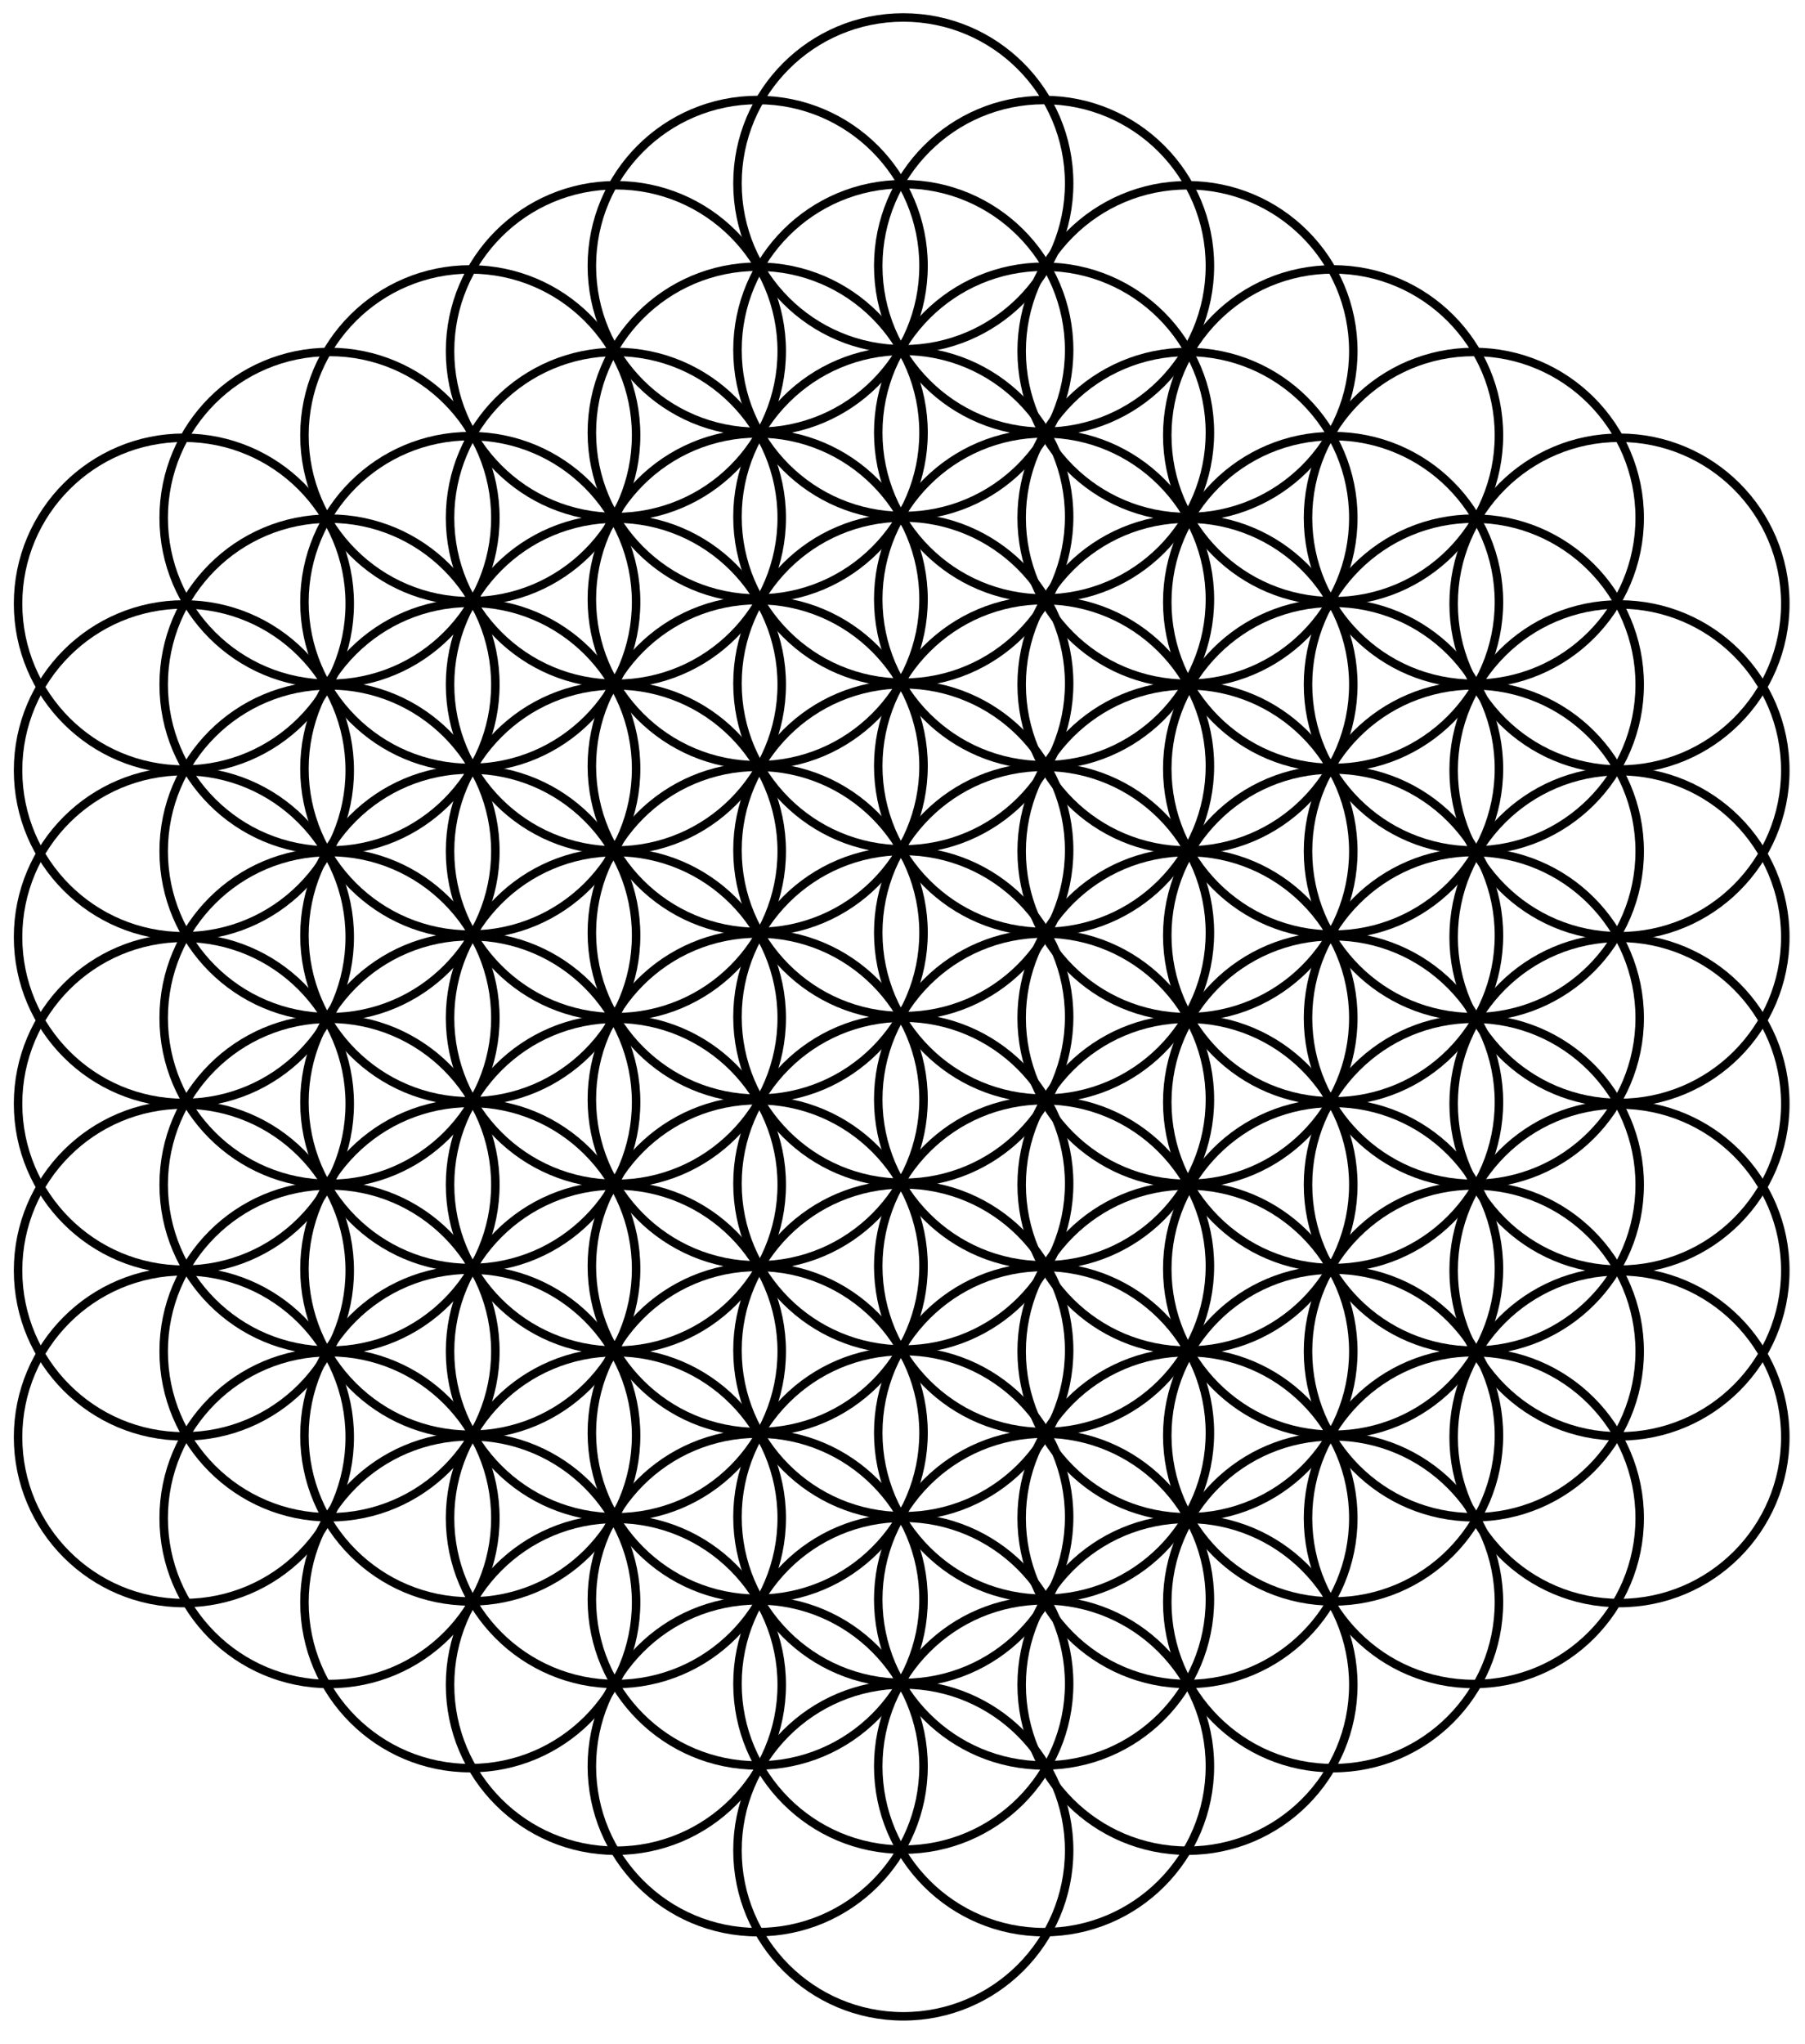 <?xml version="1.0" encoding="UTF-8" standalone="no"?><!DOCTYPE svg PUBLIC "-//W3C//DTD SVG 1.1//EN" "http://www.w3.org/Graphics/SVG/1.1/DTD/svg11.dtd"><svg width="100%" height="100%" viewBox="0 0 666 754" version="1.1" xmlns="http://www.w3.org/2000/svg" xmlns:xlink="http://www.w3.org/1999/xlink" xml:space="preserve" xmlns:serif="http://www.serif.com/" style="fill-rule:evenodd;clip-rule:evenodd;"><g><circle cx="333.3" cy="67.633" r="61.191" style="fill:none;stroke:#000;stroke-width:3.13px;"/><circle cx="333.3" cy="190.611" r="61.191" style="fill:none;stroke:#000;stroke-width:3.13px;"/><circle cx="333.3" cy="313.586" r="61.191" style="fill:none;stroke:#000;stroke-width:3.13px;"/><circle cx="333.3" cy="436.561" r="61.191" style="fill:none;stroke:#000;stroke-width:3.13px;"/><circle cx="333.3" cy="559.539" r="61.191" style="fill:none;stroke:#000;stroke-width:3.13px;"/><circle cx="333.3" cy="682.514" r="61.191" style="fill:none;stroke:#000;stroke-width:3.13px;"/><circle cx="333.3" cy="129.12" r="61.191" style="fill:none;stroke:#000;stroke-width:3.13px;"/><circle cx="333.3" cy="252.095" r="61.191" style="fill:none;stroke:#000;stroke-width:3.13px;"/><circle cx="333.3" cy="375.074" r="61.191" style="fill:none;stroke:#000;stroke-width:3.13px;"/><circle cx="333.3" cy="498.049" r="61.191" style="fill:none;stroke:#000;stroke-width:3.13px;"/><circle cx="333.3" cy="621.027" r="61.191" style="fill:none;stroke:#000;stroke-width:3.13px;"/><circle cx="385.238" cy="98.077" r="61.188" style="fill:none;stroke:#000;stroke-width:3.13px;"/><circle cx="385.238" cy="221.055" r="61.188" style="fill:none;stroke:#000;stroke-width:3.13px;"/><circle cx="385.238" cy="344.03" r="61.188" style="fill:none;stroke:#000;stroke-width:3.13px;"/><circle cx="385.238" cy="467.005" r="61.188" style="fill:none;stroke:#000;stroke-width:3.13px;"/><circle cx="385.238" cy="589.983" r="61.188" style="fill:none;stroke:#000;stroke-width:3.13px;"/><circle cx="385.238" cy="159.567" r="61.188" style="fill:none;stroke:#000;stroke-width:3.13px;"/><circle cx="385.238" cy="282.542" r="61.188" style="fill:none;stroke:#000;stroke-width:3.13px;"/><circle cx="385.238" cy="405.52" r="61.188" style="fill:none;stroke:#000;stroke-width:3.13px;"/><circle cx="385.238" cy="528.495" r="61.188" style="fill:none;stroke:#000;stroke-width:3.13px;"/><circle cx="385.238" cy="651.47" r="61.188" style="fill:none;stroke:#000;stroke-width:3.13px;"/><circle cx="279.572" cy="98.077" r="61.191" style="fill:none;stroke:#000;stroke-width:3.13px;"/><circle cx="279.572" cy="221.055" r="61.191" style="fill:none;stroke:#000;stroke-width:3.13px;"/><circle cx="279.572" cy="344.03" r="61.191" style="fill:none;stroke:#000;stroke-width:3.13px;"/><circle cx="279.572" cy="467.005" r="61.191" style="fill:none;stroke:#000;stroke-width:3.13px;"/><circle cx="279.572" cy="589.983" r="61.191" style="fill:none;stroke:#000;stroke-width:3.13px;"/><circle cx="279.572" cy="159.567" r="61.191" style="fill:none;stroke:#000;stroke-width:3.13px;"/><circle cx="279.572" cy="282.542" r="61.191" style="fill:none;stroke:#000;stroke-width:3.13px;"/><circle cx="279.572" cy="405.52" r="61.191" style="fill:none;stroke:#000;stroke-width:3.13px;"/><circle cx="279.572" cy="528.495" r="61.191" style="fill:none;stroke:#000;stroke-width:3.13px;"/><circle cx="279.572" cy="651.47" r="61.191" style="fill:none;stroke:#000;stroke-width:3.13px;"/><circle cx="491.882" cy="222.052" r="61.191" style="fill:none;stroke:#000;stroke-width:3.13px;"/><circle cx="491.882" cy="345.027" r="61.191" style="fill:none;stroke:#000;stroke-width:3.13px;"/><circle cx="491.882" cy="468.002" r="61.191" style="fill:none;stroke:#000;stroke-width:3.13px;"/><circle cx="491.882" cy="590.977" r="61.191" style="fill:none;stroke:#000;stroke-width:3.13px;"/><circle cx="491.882" cy="160.561" r="61.191" style="fill:none;stroke:#000;stroke-width:3.13px;"/><circle cx="491.882" cy="283.536" r="61.191" style="fill:none;stroke:#000;stroke-width:3.13px;"/><circle cx="491.882" cy="406.514" r="61.191" style="fill:none;stroke:#000;stroke-width:3.13px;"/><circle cx="491.882" cy="529.489" r="61.191" style="fill:none;stroke:#000;stroke-width:3.13px;"/><circle cx="543.816" cy="252.492" r="61.191" style="fill:none;stroke:#000;stroke-width:3.13px;"/><circle cx="543.816" cy="375.47" r="61.191" style="fill:none;stroke:#000;stroke-width:3.13px;"/><circle cx="543.816" cy="498.445" r="61.191" style="fill:none;stroke:#000;stroke-width:3.13px;"/><circle cx="543.816" cy="191.008" r="61.191" style="fill:none;stroke:#000;stroke-width:3.13px;"/><circle cx="543.816" cy="313.983" r="61.191" style="fill:none;stroke:#000;stroke-width:3.13px;"/><circle cx="543.816" cy="436.961" r="61.191" style="fill:none;stroke:#000;stroke-width:3.13px;"/><circle cx="543.816" cy="559.936" r="61.191" style="fill:none;stroke:#000;stroke-width:3.13px;"/><circle cx="597.544" cy="284.136" r="61.188" style="fill:none;stroke:#000;stroke-width:3.13px;"/><circle cx="597.544" cy="407.108" r="61.188" style="fill:none;stroke:#000;stroke-width:3.13px;"/><circle cx="597.544" cy="530.086" r="61.188" style="fill:none;stroke:#000;stroke-width:3.13px;"/><circle cx="597.544" cy="222.649" r="61.188" style="fill:none;stroke:#000;stroke-width:3.13px;"/><circle cx="597.544" cy="345.624" r="61.188" style="fill:none;stroke:#000;stroke-width:3.13px;"/><circle cx="597.544" cy="468.599" r="61.188" style="fill:none;stroke:#000;stroke-width:3.13px;"/><circle cx="438.154" cy="129.517" r="61.187" style="fill:none;stroke:#000;stroke-width:3.13px;"/><circle cx="438.154" cy="252.492" r="61.187" style="fill:none;stroke:#000;stroke-width:3.13px;"/><circle cx="438.154" cy="375.47" r="61.187" style="fill:none;stroke:#000;stroke-width:3.13px;"/><circle cx="438.154" cy="498.445" r="61.187" style="fill:none;stroke:#000;stroke-width:3.13px;"/><circle cx="438.154" cy="621.424" r="61.187" style="fill:none;stroke:#000;stroke-width:3.13px;"/><circle cx="438.154" cy="191.008" r="61.187" style="fill:none;stroke:#000;stroke-width:3.13px;"/><circle cx="438.154" cy="313.983" r="61.187" style="fill:none;stroke:#000;stroke-width:3.13px;"/><circle cx="438.154" cy="436.961" r="61.187" style="fill:none;stroke:#000;stroke-width:3.13px;"/><circle cx="438.154" cy="559.936" r="61.187" style="fill:none;stroke:#000;stroke-width:3.13px;"/><circle cx="173.522" cy="222.052" r="61.187" style="fill:none;stroke:#000;stroke-width:3.13px;"/><circle cx="173.522" cy="345.027" r="61.187" style="fill:none;stroke:#000;stroke-width:3.13px;"/><circle cx="173.522" cy="468.002" r="61.187" style="fill:none;stroke:#000;stroke-width:3.13px;"/><circle cx="173.522" cy="590.977" r="61.187" style="fill:none;stroke:#000;stroke-width:3.13px;"/><circle cx="173.522" cy="160.561" r="61.187" style="fill:none;stroke:#000;stroke-width:3.13px;"/><circle cx="173.522" cy="283.536" r="61.187" style="fill:none;stroke:#000;stroke-width:3.13px;"/><circle cx="173.522" cy="406.514" r="61.187" style="fill:none;stroke:#000;stroke-width:3.13px;"/><circle cx="173.522" cy="529.489" r="61.187" style="fill:none;stroke:#000;stroke-width:3.13px;"/><circle cx="121.585" cy="252.492" r="61.191" style="fill:none;stroke:#000;stroke-width:3.13px;"/><circle cx="121.585" cy="375.47" r="61.191" style="fill:none;stroke:#000;stroke-width:3.13px;"/><circle cx="121.585" cy="498.445" r="61.191" style="fill:none;stroke:#000;stroke-width:3.13px;"/><circle cx="121.585" cy="191.008" r="61.191" style="fill:none;stroke:#000;stroke-width:3.13px;"/><circle cx="121.585" cy="313.983" r="61.191" style="fill:none;stroke:#000;stroke-width:3.13px;"/><circle cx="121.585" cy="436.961" r="61.191" style="fill:none;stroke:#000;stroke-width:3.13px;"/><circle cx="121.585" cy="559.936" r="61.191" style="fill:none;stroke:#000;stroke-width:3.13px;"/><circle cx="67.857" cy="284.136" r="61.191" style="fill:none;stroke:#000;stroke-width:3.13px;"/><circle cx="67.857" cy="407.108" r="61.191" style="fill:none;stroke:#000;stroke-width:3.13px;"/><circle cx="67.857" cy="530.086" r="61.191" style="fill:none;stroke:#000;stroke-width:3.13px;"/><circle cx="67.857" cy="222.649" r="61.191" style="fill:none;stroke:#000;stroke-width:3.13px;"/><circle cx="67.857" cy="345.624" r="61.191" style="fill:none;stroke:#000;stroke-width:3.13px;"/><circle cx="67.857" cy="468.599" r="61.191" style="fill:none;stroke:#000;stroke-width:3.13px;"/><circle cx="227.247" cy="129.517" r="61.191" style="fill:none;stroke:#000;stroke-width:3.13px;"/><circle cx="227.247" cy="252.492" r="61.191" style="fill:none;stroke:#000;stroke-width:3.13px;"/><circle cx="227.247" cy="375.47" r="61.191" style="fill:none;stroke:#000;stroke-width:3.13px;"/><circle cx="227.247" cy="498.445" r="61.191" style="fill:none;stroke:#000;stroke-width:3.13px;"/><circle cx="227.247" cy="621.424" r="61.191" style="fill:none;stroke:#000;stroke-width:3.13px;"/><circle cx="227.247" cy="191.008" r="61.191" style="fill:none;stroke:#000;stroke-width:3.13px;"/><circle cx="227.247" cy="313.983" r="61.191" style="fill:none;stroke:#000;stroke-width:3.13px;"/><circle cx="227.247" cy="436.961" r="61.191" style="fill:none;stroke:#000;stroke-width:3.13px;"/><circle cx="227.247" cy="559.936" r="61.191" style="fill:none;stroke:#000;stroke-width:3.13px;"/></g></svg>